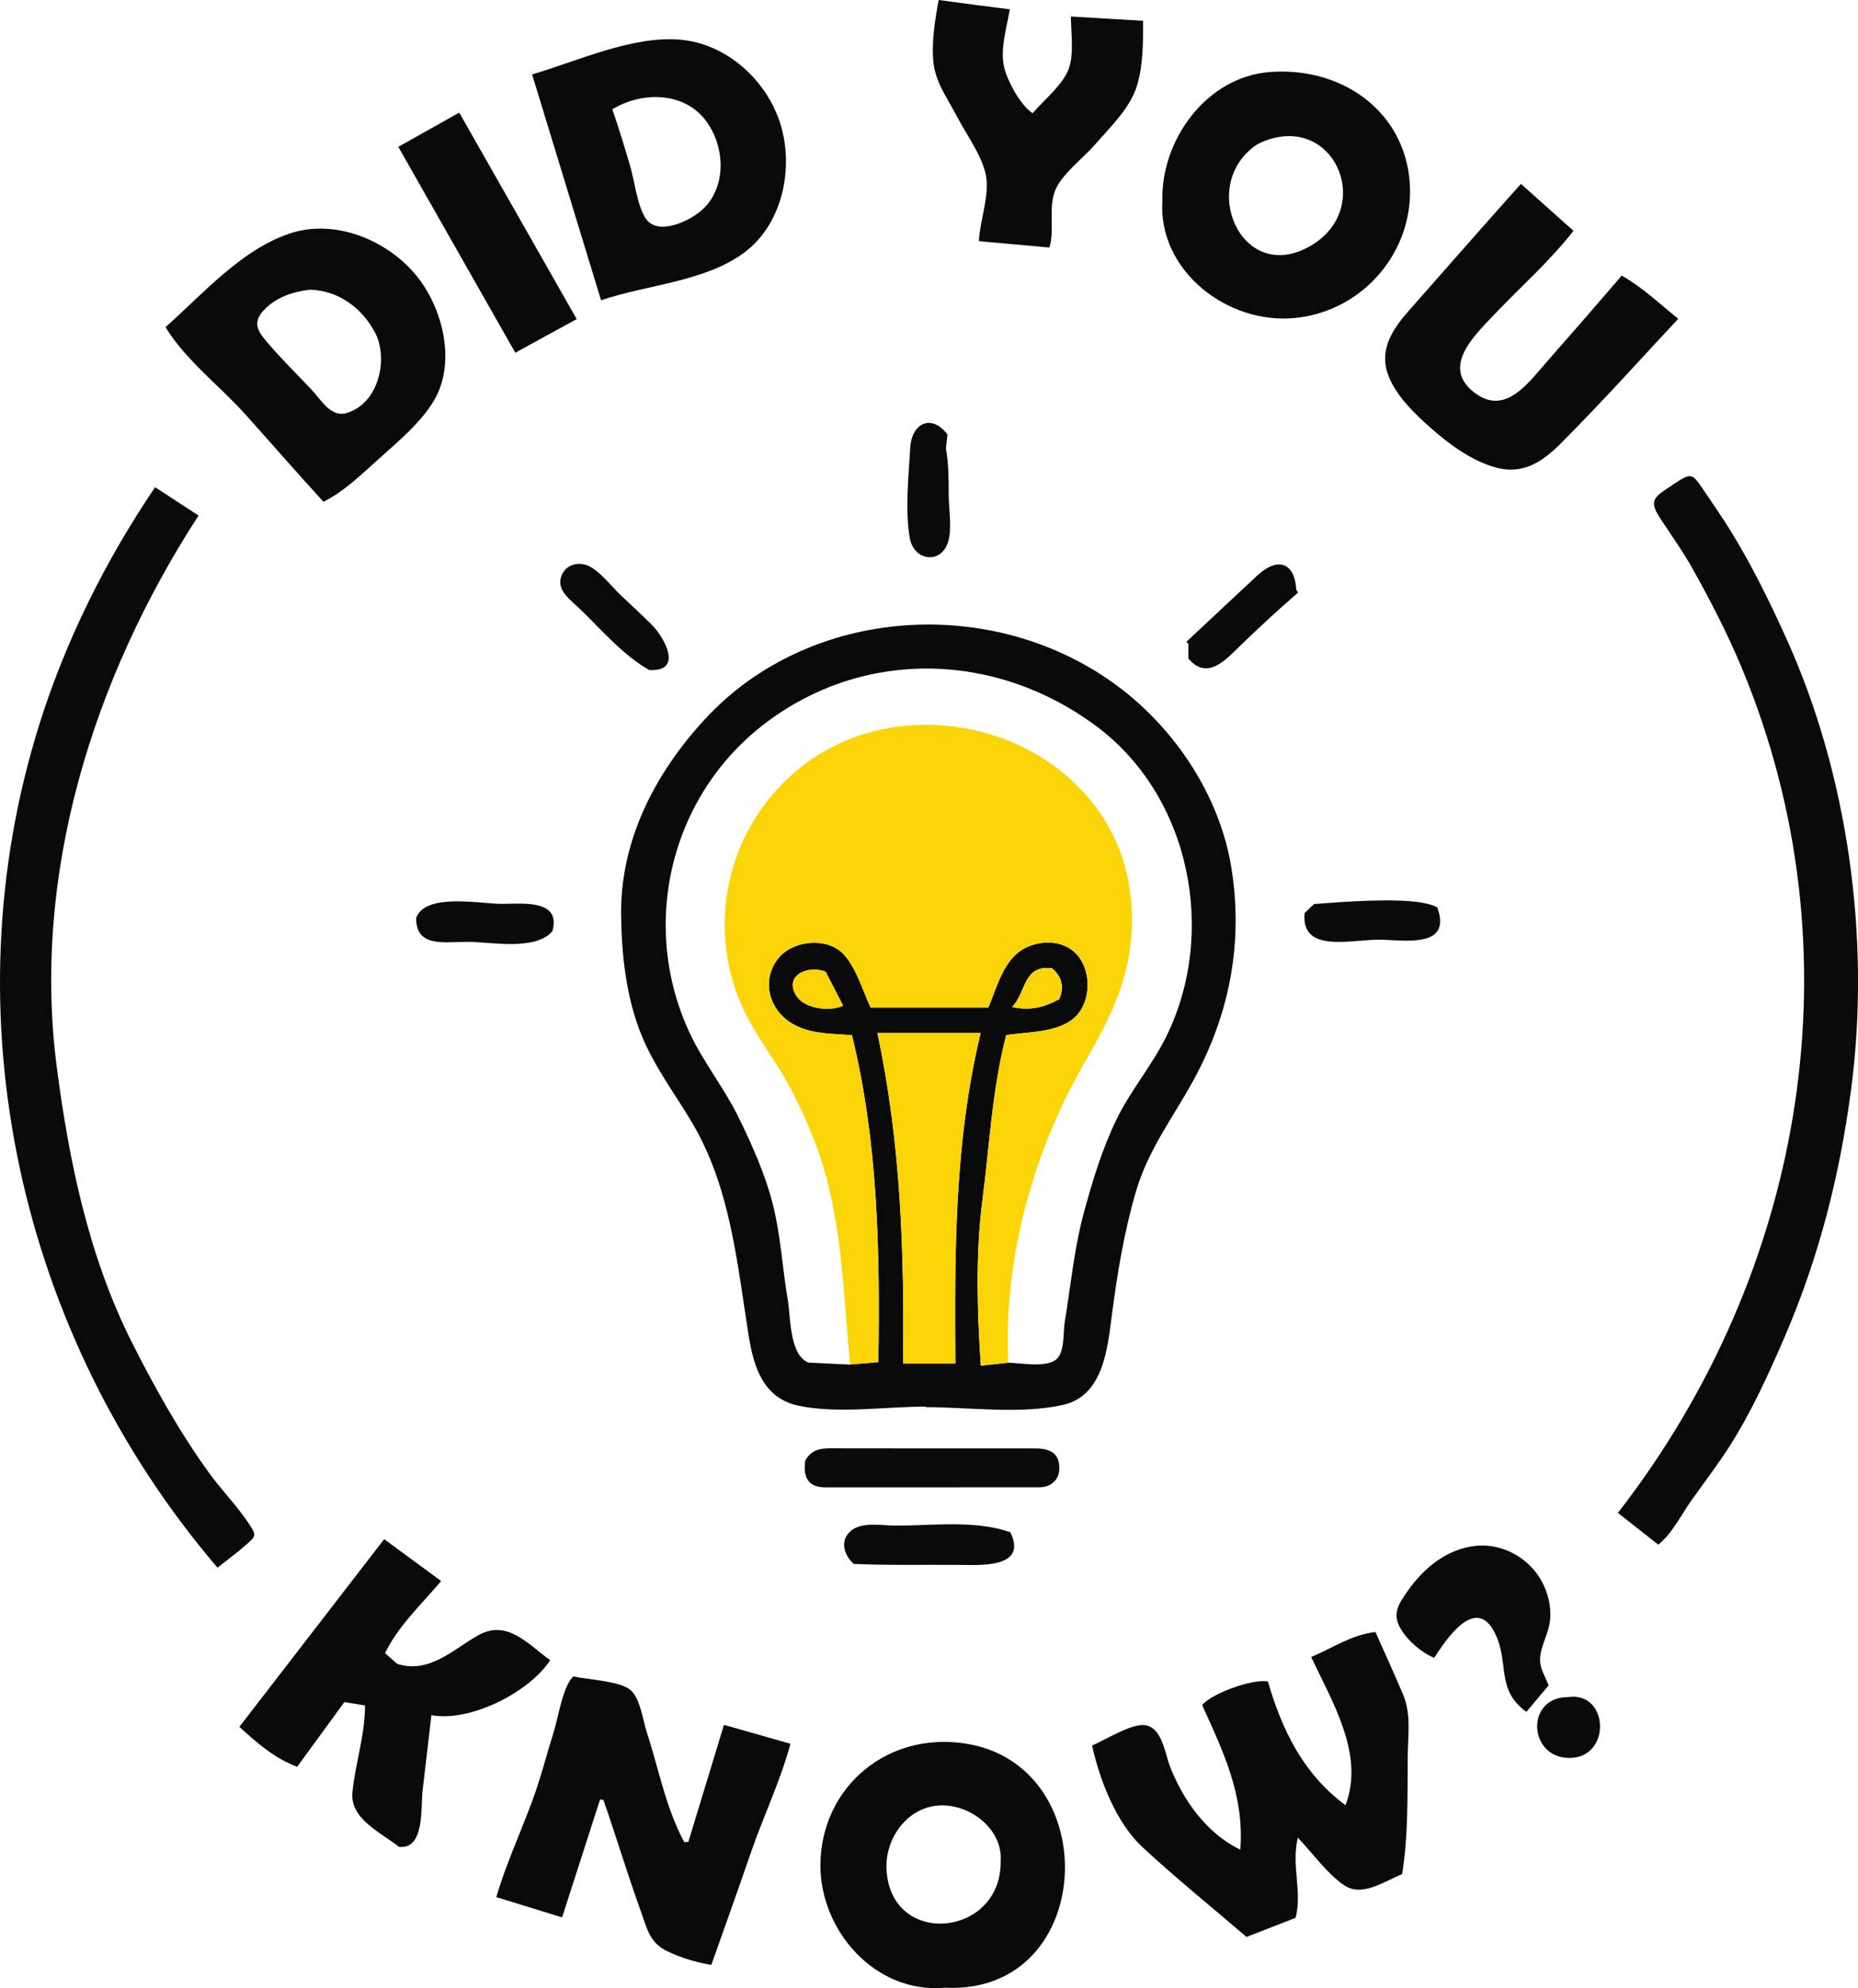 <?xml version="1.0" encoding="UTF-8"?>
<svg id="Layer_1" data-name="Layer 1" xmlns="http://www.w3.org/2000/svg" width="445.81" height="476.88" viewBox="0 0 445.81 476.88">
  <path d="m222.1,337.39c-9.56,0-21.07,1.74-30.42-.2-8.64-1.79-10.87-9.5-12.04-16.81-2.8-17.53-4.37-35.73-13.74-51.37-4.14-6.91-8.95-13.28-12-20.77-3.66-8.99-4.77-19.24-4.87-28.86-.18-17.83,8.11-33.89,20.14-46.91,25.25-27.32,69.51-30,99.21-7.74,13.84,10.38,24.32,26.41,27.06,43.31,2.9,17.89-.33,35.06-9.04,50.99-4.91,8.98-10.84,16.62-13.79,26.6-2.9,9.79-4.52,19.84-5.84,29.91-1.04,7.89-2.03,19.24-11.67,21.43-10.15,2.3-22.57.55-32.98.55,0-.05,0-.1,0-.15Zm-18.14-10.1c2.05-.17,4.11-.34,6.79-.56.4-26.46-.03-52.73-6.33-78.43-6.08-.48-12.51-.17-16.98-4.9-3.62-3.83-4.02-9.58-.57-13.69,3.1-3.7,9.82-4.77,14.04-2.08,4.04,2.57,6.03,10.01,8,14.05h28.23c2.05-4.87,3.73-11.79,8.93-14.34,4.25-2.09,9.75-1.75,12.75,2.13,2.95,3.81,2.86,10.34-.36,13.96-3.89,4.37-11.64,4.01-17.04,4.85-3.4,13.31-3.97,26.23-5.71,39.71-1.66,12.86-1.25,26.67-.37,39.58,2.37-.25,4.48-.48,6.6-.71,2.9.03,9.17,1.31,11.58-.88,2-1.82,1.54-6.38,1.94-8.8,1.44-8.71,2.27-17.71,4.58-26.24,2.04-7.52,4.38-15.26,7.79-22.31,3.39-7.01,8.51-12.96,11.96-19.92,12.29-24.79,6.02-57.77-17.01-74.74-23.57-17.37-54.77-18.62-78.65-.88-23.57,17.52-30.83,49.27-18.42,75.15,3.25,6.79,8.02,12.7,11.34,19.45,3.33,6.77,6.54,13.89,8.39,21.2,1.91,7.56,2.29,15.39,3.6,23.06.65,3.83.36,13.13,4.96,14.88,3.35.16,6.67.32,9.99.48Zm6.56-79.51c5.62,26.34,6.5,52.75,6.14,79.29h12.57c-.19-26.63-.24-53.13,6.07-79.29h-24.78Zm-12.39-14.68c-4.16-1.77-10.37.9-6.91,5.96,2,2.93,8.06,3.64,11.08,2.15-1.42-2.76-2.85-5.53-4.17-8.11Zm54.3-.85c-7.03-.88-6.13,5.78-9.6,9.29,4.56,1,8.04-.08,11.34-1.89q1.84-4.36-1.75-7.4Z" fill="#0a0a0a"/>
  <path d="m37.21,116.86c3.86,2.52,7.07,4.61,10.43,6.8C22.37,162.58,7.59,209.69,13.63,256.01c2.95,22.63,7.67,45.51,18.11,66.16,5.4,10.7,11.52,21.65,18.61,31.37,2.95,4.04,6.58,7.71,9.34,11.87,1.95,2.93,1.78,3-.9,5.35-2.11,1.84-4.42,3.51-6.61,5.26C4.48,320.17-12.46,243.36,9.47,173.66c6.33-20.12,15.85-39.22,27.74-56.8Z" fill="#0a0a0a"/>
  <path d="m397.88,370.49c-3.18-2.5-6.37-5.01-9.68-7.61,45.11-58.07,58.09-134.86,29.62-202.93-3.36-8.04-7.43-15.92-11.7-23.54-2.34-4.17-5.11-8.03-7.73-12.03-3.01-4.6-1.37-5.19,3.17-8.23,4.29-2.87,4.43-2.7,7.27,1.5,2.1,3.12,4.26,6.22,6.25,9.41,5.11,8.22,9.44,17.06,13.43,25.84,15.05,33.12,20.37,72.71,15.63,108.52-2.73,20.64-7.73,40.28-16.03,59.49-3.86,8.93-8.07,18.17-13.38,26.39-2.79,4.31-5.94,8.44-8.92,12.63-2.38,3.36-4.66,8-7.92,10.57Z" fill="#0a0a0a"/>
  <path d="m336.43,449.53c-4.38,1.75-9.58,5.57-13.89,2.68-4.13-2.77-7.69-7.87-11.15-11.42-1.59,6.73,1.12,13.04-.53,19.22-4.08,1.59-7.98,3.1-11.78,4.58-8.33-7.17-16.98-14.11-25.01-21.59-6.32-5.89-10.24-16.17-12.04-24.33,2.96-1.22,9.36-5.25,12.58-4.89,4.22.48,4.92,6.79,6.11,9.9,3.05,7.96,8.79,16.12,16.88,19.97.99-12.91-3.94-23.18-9.15-34.66,2.08-2.69,11.97-6.38,15.77-5.67,3.31,11.3,8.23,21.95,18.61,29.68,4.69-12.16-3.23-24.85-8.22-35.55,5.28-2.23,9.68-5.35,15.42-6,2.2,4.96,4.45,9.89,6.58,14.88,2.06,4.82,1.2,9.75,1.16,14.93-.09,9.4.17,18.98-1.35,28.28Z" fill="#0a0a0a"/>
  <path d="m165.16,441.8c2.8-9.19,5.6-18.38,8.55-28.08,5.3,1.51,10.36,2.95,15.95,4.54-2.43,9.01-6.55,17.5-9.57,26.32-3.06,8.93-6.26,17.81-9.41,26.71-3.62-.57-7.39-1.72-10.69-3.33-4.13-2.01-4.76-5.44-6.26-9.61-3.17-8.8-5.87-17.76-8.93-26.6-.27-.05-.54-.1-.81-.15-2.98,9.26-5.97,18.53-9.12,28.3-5.22-1.61-10.25-3.16-15.79-4.86,2.65-9.08,6.85-17.54,9.83-26.51,1.43-4.32,2.56-8.73,3.94-13.07,1.01-3.18,2.26-11.28,4.74-13.34,3.32.72,11.06,1.08,13.64,3.2,2.37,1.94,3.04,7.33,3.89,9.92,2.85,8.71,4.66,18.53,9.07,26.61.32-.02.64-.04.96-.06Z" fill="#0a0a0a"/>
  <path d="m226.86,476.77c-16.95,1.55-30.08-13.79-30.01-29.43.08-17.61,14.46-30.98,32.56-29.41,36.05,3.12,34.38,60.59-2.55,58.84Zm13.24-30.29c.59-7.71-7.4-13.94-14.91-13.41-7.67.54-12.77,7.99-12.49,15.1.76,19.14,27.61,16.56,27.4-1.69Z" fill="#0a0a0a"/>
  <path d="m278.91,48.2c-.42-14.29,10.32-29.82,25.95-30.94,17.23-1.23,32.27,9.5,33.41,26.73,1.06,16.03-10.9,30.51-27.34,32.26-16.41,1.75-33.09-11.38-32.03-28.06Zm22.9-13.67c-14.52,9.4-4.17,33.88,12.38,24.6,16.35-9.18,5.56-33.37-12.38-24.6Z" fill="#0a0a0a"/>
  <path d="m77.6,120.34c-6.31-6.89-12.43-13.93-18.67-20.88-6.15-6.86-14.5-13.18-19.22-21,8.92-7.88,18-18.43,29.68-22.41,10.97-3.75,23.7,1.6,30.64,10.21,6.2,7.69,9.41,20.46,4.26,29.52-2.99,5.26-8.54,9.96-13.06,13.98-4.15,3.7-8.6,8.13-13.64,10.59Zm-3.3-50.86c-4.06.52-8.08,1.8-11,4.92-3,3.21-1.26,5.32,1.29,8.26,3.2,3.69,6.72,7.16,10.08,10.72,2.56,2.71,4.74,6.92,8.72,5.62,7.72-2.51,9.82-13.27,6.54-19.34-3.17-5.85-8.69-9.99-15.64-10.18Z" fill="#0a0a0a"/>
  <path d="m127.67,17.85c10.87-3.18,23.97-9.3,35.46-8.34,11.13.93,20.51,9.54,23.9,19.54,3.59,10.6,1.04,24.48-8.49,31.56-9.41,6.99-23.4,7.68-34.32,11.41-5.49-17.99-10.95-35.83-16.55-54.17Zm19.25,8.38c1.58,4.5,2.93,9.03,4.28,13.6,1.08,3.66,1.62,9.16,3.64,12.43,2.78,4.51,10.78.85,13.94-2.21,5.77-5.59,5.12-15.42.31-21.45-5.3-6.66-15.29-6.61-22.17-2.37Z" fill="#0a0a0a"/>
  <path d="m92.18,369.18c4.61,3.39,9.02,6.63,13.67,10.05-4.62,5.47-10.38,10.85-13.45,17.28,1.19,1.06,2.09,1.87,2.89,2.58,7.65,2.41,13.25-3.3,19.28-6.76,7.05-4.04,11.84,1.84,17.44,5.88-4.99,7.69-19.22,14.92-28.5,13.19-.72,6.09-1.42,12.18-2.13,18.27-.45,3.87.55,14.02-5.64,13.31-4.72-3.69-11.86-6.76-11.17-13.22.73-6.94,3.02-13.7,3.02-20.69-1.7-.28-3.32-.54-4.96-.81-3.76,5.15-7.37,10.1-11.33,15.52-5.43-2.03-9.64-5.73-13.87-9.58,11.66-15.1,23.17-30.01,34.75-45.02Z" fill="#0a0a0a"/>
  <path d="m364.94,44.11c4.22,3.77,8.29,7.4,12.6,11.25-5.61,7.22-12.69,13.43-19,20.08-4.96,5.22-13.01,12.82-4.42,18.99,7.18,5.16,12.64-2.68,16.84-7.44,6.1-6.92,12.15-13.89,18.16-20.88,4.94,2.79,9.17,6.81,13.55,10.36-9.29,9.96-18.51,20.21-28.13,29.85-4.31,4.32-8.98,7.57-15.43,5.87-5.76-1.52-11.25-5.51-15.6-9.35-4.1-3.62-8.95-8.22-10.63-13.48-1.87-5.85,1.48-10.68,5.28-14.98,8.92-10.09,17.78-20.24,26.77-30.27Z" fill="#0a0a0a"/>
  <path d="m225.24,0c5.68.79,11.36,1.53,17.05,2.23-.71,4.37-2.37,9.46-1.36,13.86.75,3.3,3.93,9.2,6.84,11.06,2.66-3.09,7.25-6.82,8.65-10.61,1.34-3.65.53-8.79.53-12.58,5.95.36,11.59.69,17.32,1.03,0,5.09.05,10.65-1.47,15.58-1.7,5.5-6.42,9.9-10.15,14.2-2.75,3.17-7.61,6.79-9.33,10.57-1.92,4.22-.18,9.62-1.52,14.03-5.5-.49-11.03-.99-16.93-1.52.25-4.7,2.26-10.04,1.84-14.68-.45-5.03-4.67-10.56-6.98-15.02-2.21-4.26-5.24-8.3-5.75-13.1-.51-4.79.36-10.34,1.25-15.05Z" fill="#0a0a0a"/>
  <path d="m123.64,84.6c-9.44-16.61-18.59-32.7-28.07-49.38,4.67-2.62,9.66-5.42,14.62-8.21,9.4,16.53,18.64,32.77,28.18,49.53-5.15,2.82-10.01,5.47-14.73,8.06Z" fill="#0a0a0a"/>
  <path d="m370.2,401.09c.5,1.12.99,2.25,1.39,3.15-1.94,2.3-3.62,4.3-5.35,6.36-7.45-5.4-3.97-11.66-7.56-18.9-4.64-9.35-11.83,1.76-14.56,5.95-3.11-1.27-6.45-4.21-8.1-7.08-2.01-3.5-.49-5.79,1.73-8.95,3.79-5.41,9.34-10.09,16.28-10.83,6.86-.73,13.49,3.32,16.32,9.33,1.41,2.98,2.03,6.37,1.39,9.62-.76,3.85-3.48,7.35-1.52,11.35Z" fill="#0a0a0a"/>
  <path d="m193.21,350.31c1.41-2.47,3.47-2.93,5.88-2.92,16.24.04,32.47.02,48.71.02.7,0,1.41,0,2.1.09,3.05.35,4.41,1.98,4.26,5.04-.12,2.42-2.02,4.2-4.75,4.2-17.09.03-34.19,0-51.28.02-3.21,0-5.64-1.29-4.92-6.46Z" fill="#0a0a0a"/>
  <path d="m242.42,367.52c4.24,8.73-7.32,7.87-12.56,7.83-8.35-.06-16.68.13-25.02-.23-2.34-2.15-3.39-5.54-.74-7.88,2.68-2.36,7.69-1.29,10.99-1.3,8.9-.03,18.94-1.36,27.34,1.58Z" fill="#0a0a0a"/>
  <path d="m344.86,217.64c3.4,9.4-6.62,8.04-13.06,7.76-6.88-.3-19.69,3.66-18.78-6.37.73-.7,1.55-1.49,2.27-2.19,17.05-1.36,26.02-1.14,29.57.8Z" fill="#0a0a0a"/>
  <path d="m311.45,142.15c-4.79,4.14-9.4,8.39-13.93,12.79-3.55,3.45-7.89,8.32-12.38,3.02v-3.56c-.16-.15-.32-.3-.49-.45,5.68-5.3,11.34-10.62,17.03-15.91,4.88-4.54,8.99-3.14,9.34,3.37l.43.75Z" fill="#0a0a0a"/>
  <path d="m132.55,223.35c-4.09,4.82-14.92,2.54-20.49,2.56-5.55.01-12.25,1.38-12.21-5.73,2.2-6.1,15.53-3.37,20.49-3.38,5.09,0,14.34-1.17,12.21,6.55Z" fill="#0a0a0a"/>
  <path d="m155.76,160.71c-6.34-3.64-11.28-9.49-16.49-14.53-2.21-2.15-5.94-4.58-4.53-8.12,1.02-2.56,3.85-3.4,6.26-2.41,2.84,1.17,5.75,5.05,7.93,7.11,2.48,2.34,5,4.65,7.42,7.05,2.81,2.77,7.92,11.36-.6,10.9Z" fill="#0a0a0a"/>
  <path d="m227.33,104.21c-.15,1.39-.28,2.57-.36,3.35.65,3.72.66,7.28.66,11.06,0,3.33.84,7.96-.09,11.18-1.63,5.67-8.21,4.8-9.22-.65-1.22-6.63-.29-15.07.09-21.82.32-5.66,4.99-8.29,8.92-3.12Z" fill="#0a0a0a"/>
  <path d="m376.19,407.07c9.91-1.5,10.58,14.69.27,14.59-9.77-.1-10.49-14.57-.27-14.59Z" fill="#0a0a0a"/>
  <path d="m241.94,326.85c-2.12.23-4.23.45-6.6.71-.88-12.91-1.29-26.72.37-39.58,1.74-13.48,2.31-26.41,5.71-39.71,5.39-.84,13.15-.48,17.04-4.85,3.23-3.63,3.31-10.15.36-13.96-3-3.88-8.5-4.21-12.75-2.13-5.2,2.55-6.87,9.47-8.93,14.34h-28.23c-1.97-4.04-3.96-11.47-8-14.05-4.22-2.69-10.94-1.62-14.04,2.08-3.45,4.12-3.05,9.86.57,13.69,4.47,4.73,10.9,4.42,16.98,4.9,6.3,25.71,6.73,51.97,6.33,78.43-2.68.22-4.73.39-6.79.56-1.51-15.65-1.81-31.92-6.31-47.1-2.04-6.87-4.85-13.2-8.2-19.54-3.14-5.94-7.41-11.21-10.42-17.2-10.39-20.62-4.73-45.95,14.01-60.1,19.82-14.97,49.4-11.67,66.24,5.92,8.29,8.66,12.32,19.43,12.33,31.15.01,13.81-4.98,23.31-11.74,35.13-12.17,21.27-19.12,46.83-17.93,71.31Z" fill="#fbd407"/>
  <path d="m210.52,247.77h24.78c-6.31,26.16-6.26,52.66-6.07,79.29h-12.57c.36-26.54-.51-52.94-6.14-79.29Z" fill="#fbd407"/>
  <path d="m198.12,233.1c1.33,2.58,2.75,5.35,4.17,8.11-3.02,1.49-9.08.78-11.08-2.15-3.46-5.06,2.75-7.74,6.91-5.96Z" fill="#fbd407"/>
  <path d="m252.42,232.25q3.59,3.04,1.75,7.4c-3.3,1.81-6.79,2.89-11.34,1.89,3.47-3.51,2.56-10.17,9.6-9.29Z" fill="#fbd407"/>
</svg>